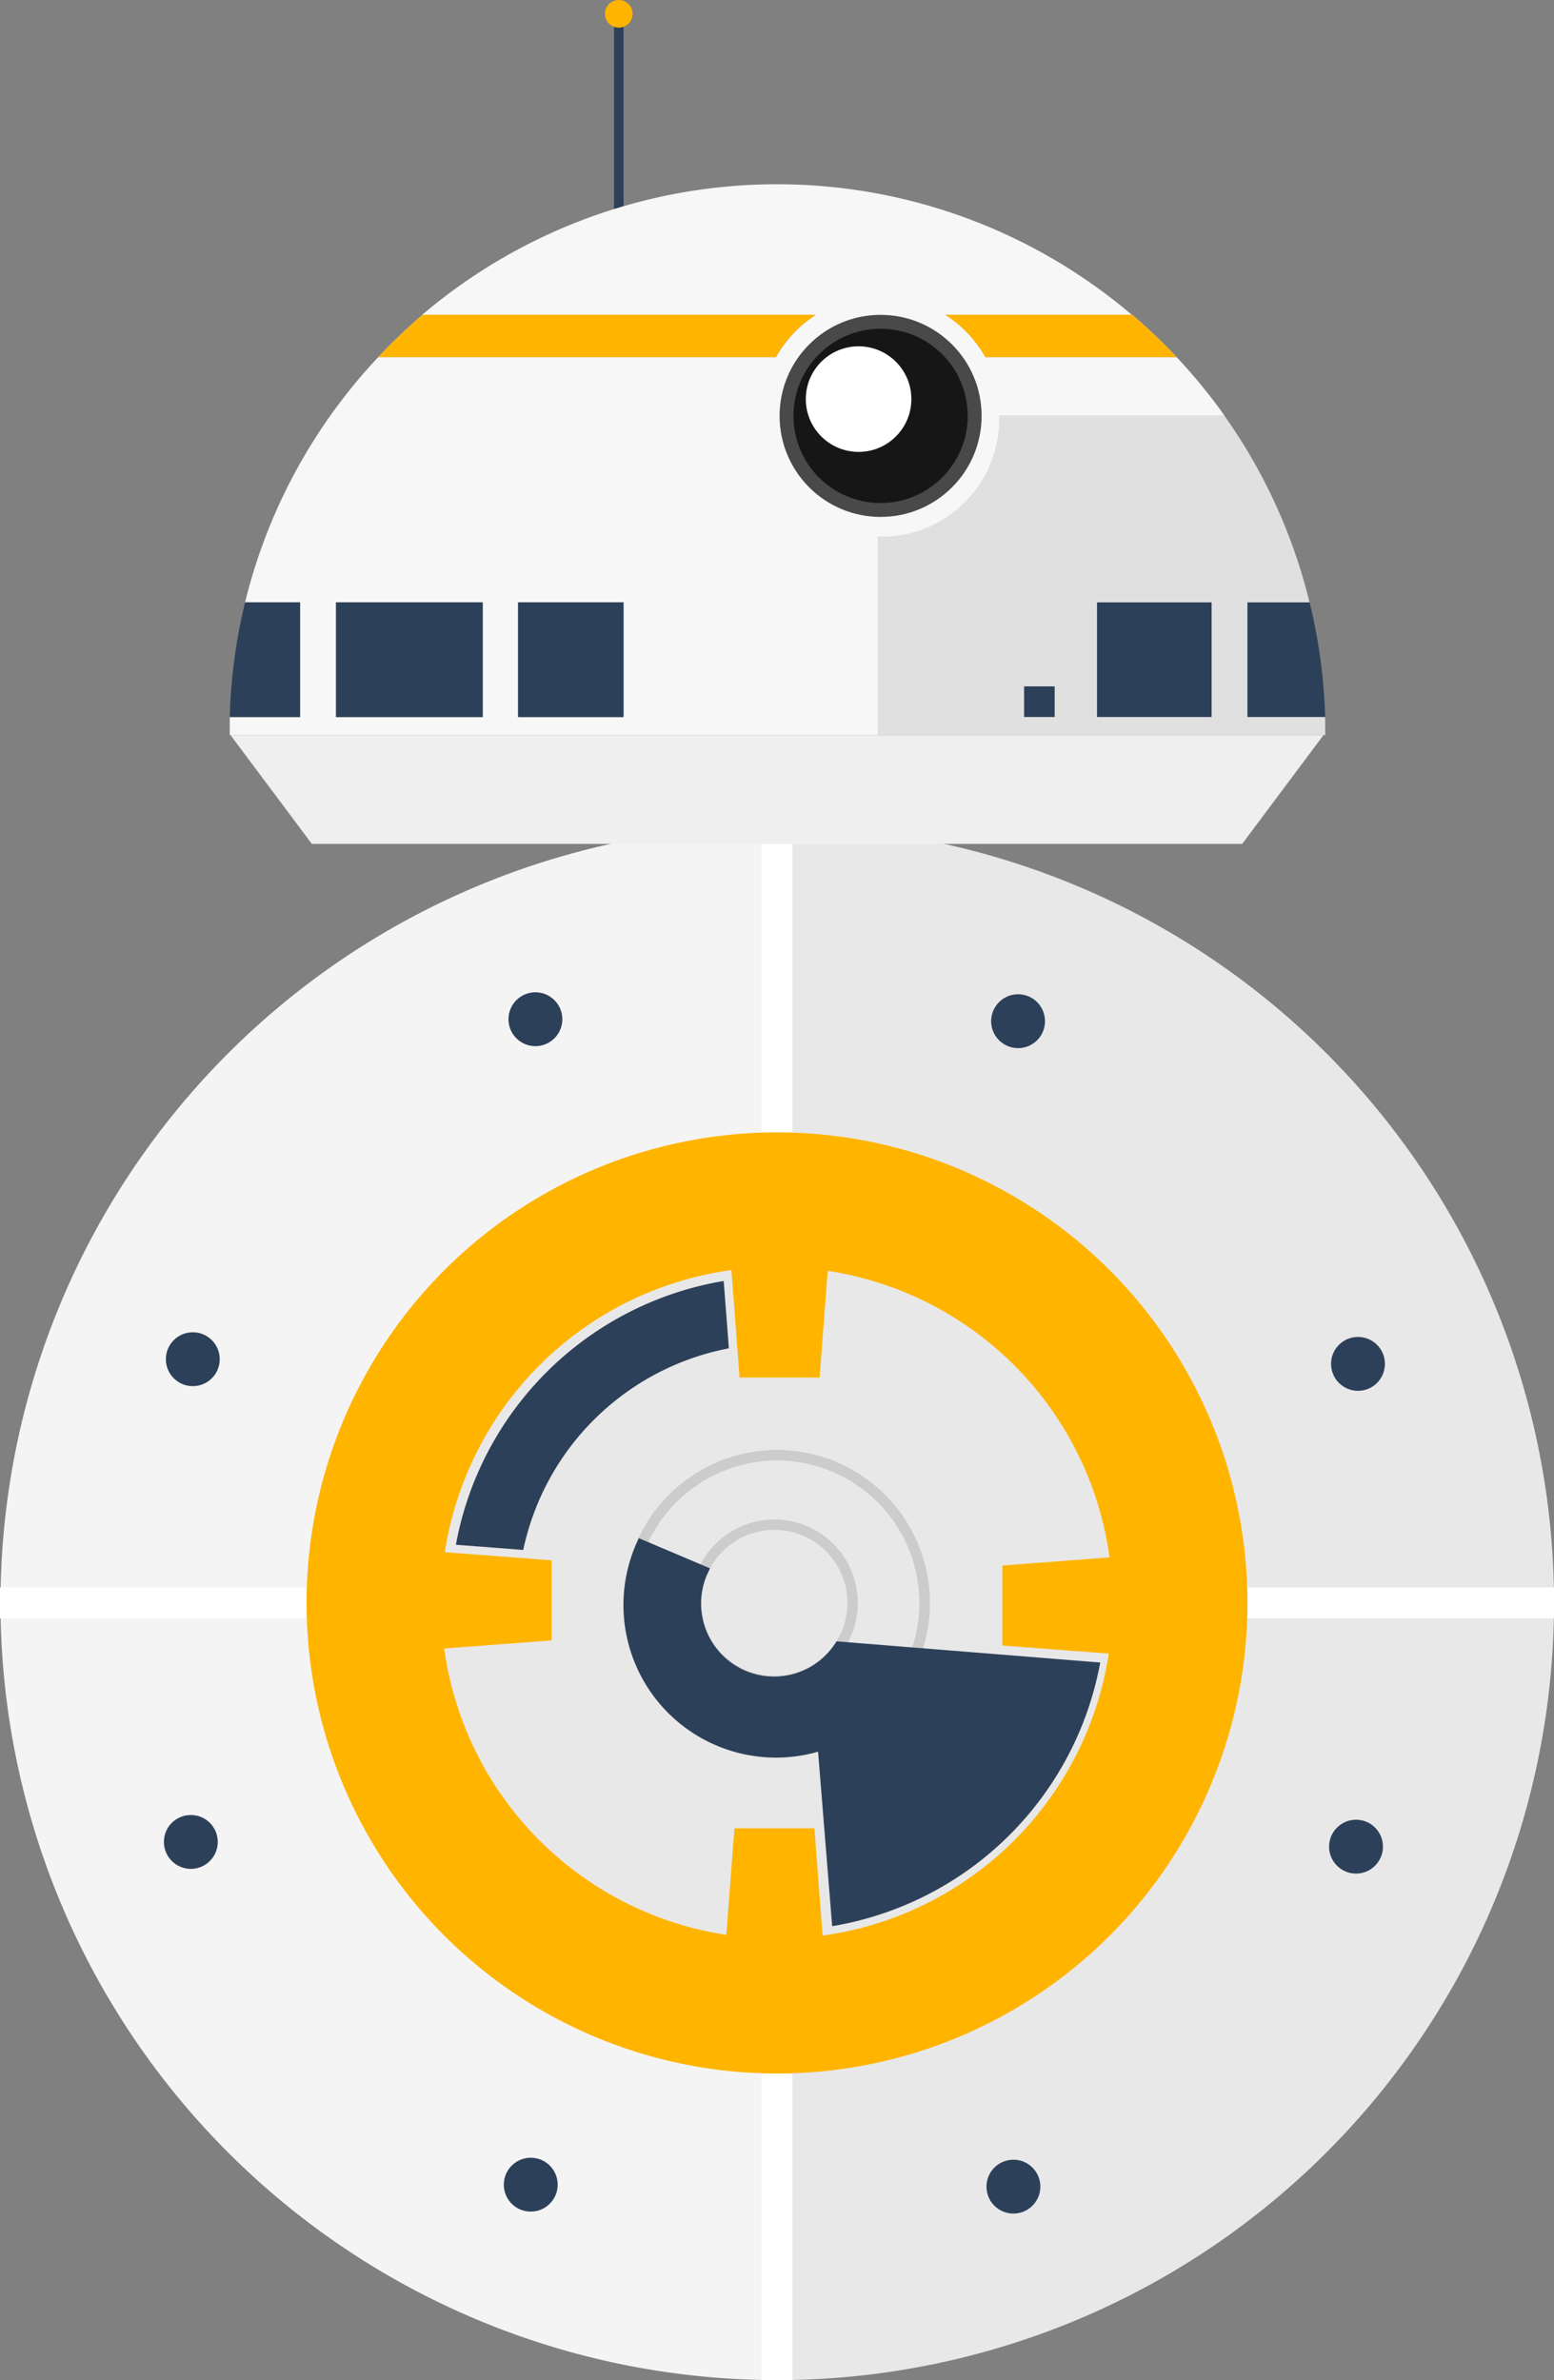 <svg xmlns="http://www.w3.org/2000/svg" xmlns:xlink="http://www.w3.org/1999/xlink" viewBox="0 0 300 459.38"><rect x="0" y="0" width="300" height="459.38" fill="#808080" stroke="none"/><defs><linearGradient id="linear-gradient" x1="269" y1="94.35" x2="336.01" y2="94.35" gradientUnits="userSpaceOnUse"><stop offset="0" stop-color="#232222"/><stop offset="0" stop-color="#171616"/><stop offset="1" stop-color="#161616"/></linearGradient><linearGradient id="linear-gradient-2" x1="153.18" y1="80.27" x2="186.82" y2="80.27" xlink:href="#linear-gradient"/></defs><title>instaling1</title><g id="Layer_2" data-name="Layer 2"><rect x="118.53" y="2.67" width="1.85" height="44.72" fill="#2d4059"/><circle cx="119.46" cy="2.67" r="2.67" fill="#ffb400"/></g><g id="Layer_1" data-name="Layer 1"><path d="M278.9,176.39A150,150,0,1,0,249.5,473.5h0V176.39Z" transform="translate(-99.5 -14.12)" fill="#f4f4f4"/><path d="M399.5,323.5A150,150,0,0,0,278.9,176.39H249.53V473.5A150,150,0,0,0,399.5,323.5Z" transform="translate(-99.5 -14.12)" fill="#e8e8e8"/><line x1="300" y1="309.38" x2="240.82" y2="309.38" fill="#2d4059" stroke="#fff" stroke-miterlimit="10" stroke-width="6"/><line x1="150" y1="459.38" x2="150" y2="400.2" fill="#2d4059" stroke="#fff" stroke-miterlimit="10" stroke-width="6"/><line y1="309.38" x2="59.18" y2="309.38" fill="#2d4059" stroke="#fff" stroke-miterlimit="10" stroke-width="6"/><line x1="150" y1="159.38" x2="150" y2="218.56" fill="#2d4059" stroke="#fff" stroke-miterlimit="10" stroke-width="6"/><line x1="275.5" y1="81.88" x2="245.49" y2="81.88" fill="none"/><line x1="54.51" y1="81.88" x2="30.5" y2="81.88" fill="none"/><polygon points="239.8 162.88 60.2 162.88 44.5 141.88 255.5 141.88 239.8 162.88" fill="#efefef"/><circle cx="150" cy="309.38" r="90.82" fill="#ffb400"/><circle cx="149.97" cy="309.36" r="64.83" fill="#e8e8e8"/><polygon points="193.5 317.6 193.5 302.16 223.5 299.88 223.5 319.88 193.5 317.6" fill="#ffb400"/><polygon points="141.78 352.88 157.22 352.88 159.5 382.88 139.5 382.88 141.78 352.88" fill="#ffb400"/><path d="M242.28,280l-.51-6.64a50.19,50.19,0,0,0-42.25,41.42l6.48.5v15.44l-6.48.5A50.16,50.16,0,1,0,258.2,273.7l-.48,6.3Z" transform="translate(-99.5 -14.12)" fill="none"/><polygon points="140.5 235.88 141.29 246.28 142.27 259.24 142.78 265.88 158.22 265.88 158.7 259.57 159.69 246.56 160.5 235.88 140.5 235.88" fill="#ffb400"/><polygon points="100.02 300.66 87.03 299.68 76.5 298.88 76.5 318.88 87.03 318.08 100.02 317.1 106.5 316.6 106.5 301.16 100.02 300.66" fill="#ffb400"/><path d="M187.51,312.27l13,1a50.22,50.22,0,0,1,39.7-38.91l-1-13A63.18,63.18,0,0,0,187.51,312.27Z" transform="translate(-99.5 -14.12)" fill="#2d4059"/><circle cx="150" cy="309.38" r="28.5" fill="none" stroke="#ccc" stroke-miterlimit="10" stroke-width="2"/><circle cx="150" cy="309.38" r="28.5" fill="none" stroke="#ccc" stroke-miterlimit="10" stroke-width="2"/><circle cx="149.5" cy="309.38" r="15.1" fill="none" stroke="#ccc" stroke-miterlimit="10" stroke-width="2"/><path d="M311.73,335" transform="translate(-99.5 -14.12)" fill="#e8e8e8"/><path d="M352.3,383.83" transform="translate(-99.5 -14.12)" fill="#e8e8e8"/><path d="M272,331.8l-3.16-.26-3.17-.25-2.45-.2L262.1,331l-1.11-.09h0a14.09,14.09,0,0,1-25-12.86l.06-.11.09-.19.42-.93L222.82,311l-.48,1.07-.13.3a29.45,29.45,0,0,0,35.22,39.84l2.72,33.68A63.18,63.18,0,0,0,311.9,335Z" transform="translate(-99.5 -14.12)" fill="#2d4059"/><circle cx="196.54" cy="197.1" r="5.2" fill="#2d4059"/><circle cx="262.16" cy="263.24" r="5.2" fill="#2d4059"/><circle cx="261.78" cy="356.42" r="5.2" fill="#2d4059"/><circle cx="195.64" cy="422.04" r="5.2" fill="#2d4059"/><circle cx="102.46" cy="421.66" r="5.2" fill="#2d4059"/><circle cx="36.84" cy="355.51" r="5.2" fill="#2d4059"/><circle cx="37.22" cy="262.34" r="5.2" fill="#2d4059"/><circle cx="103.36" cy="196.72" r="5.2" fill="#2d4059"/><path d="M335.88,94.32a107.42,107.42,0,0,0-9.23-11.27H289.72A23.28,23.28,0,0,0,282,74.89h36a105.68,105.68,0,0,0-137,0H257a23.28,23.28,0,0,0-7.68,8.16H172.52a105.63,105.63,0,0,0-25.71,47.33h10.62v22.14H143.86c0,1,0,1.95,0,2.93,0,.18,0,.36,0,.55H269V117.75a22.74,22.74,0,0,0,23.43-23.43Zm-143.2,58.2H164.37V130.38h28.31Zm27.2,0H199.52V130.38h20.36Z" transform="translate(-99.5 -14.12)" fill="#f7f7f7"/><path d="M157.43,130.38H146.81a105.45,105.45,0,0,0-2.95,22.14h13.57Z" transform="translate(-99.5 -14.12)" fill="#2d4059"/><rect x="64.87" y="116.26" width="28.32" height="22.14" fill="#2d4059"/><rect x="100.02" y="116.26" width="20.36" height="22.14" fill="#2d4059"/><rect x="197.69" y="132.47" width="5.93" height="5.93" fill="#2d4059"/><rect x="211.77" y="116.26" width="22.14" height="22.14" fill="#2d4059"/><path d="M340.32,152.52h15a105.45,105.45,0,0,0-3-22.14h-12Z" transform="translate(-99.5 -14.12)" fill="#2d4059"/><path d="M336,94.32h-.13l.05.07Z" transform="translate(-99.5 -14.12)" fill="url(#linear-gradient)"/><path d="M335.88,94.32H292.43A22.74,22.74,0,0,1,269,117.75V156l66.93-61.61Z" transform="translate(-99.5 -14.12)" fill="#f7f7f7"/><path d="M355.3,152.52h-15V130.38h12a105.18,105.18,0,0,0-16.41-36l-.05-.07H292.43A22.74,22.74,0,0,1,269,117.75V156h86.33c0-.19,0-.37,0-.55C355.34,154.47,355.32,153.49,355.3,152.52Zm-52.19,0h-5.92v-5.93h5.92Zm30.3,0H311.27V130.38h22.14Z" transform="translate(-99.5 -14.12)" fill="#e0e0e0"/><circle cx="170" cy="80.27" r="19.5" fill="#494949"/><circle cx="170" cy="80.27" r="16.82" fill="url(#linear-gradient-2)"/><circle cx="165.75" cy="77.03" r="10.19" fill="#fff"/><rect x="64.87" y="116.26" width="28.32" height="22.14" fill="none"/><rect x="100.02" y="116.26" width="20.36" height="22.14" fill="none"/><path d="M257,74.89H181.07a108,108,0,0,0-8.55,8.16h76.76A23.28,23.28,0,0,1,257,74.89Z" transform="translate(-99.5 -14.12)" fill="#f7f7f7"/><path d="M257,74.89H181.07a108,108,0,0,0-8.55,8.16h76.76A23.28,23.28,0,0,1,257,74.89Z" transform="translate(-99.5 -14.12)" fill="#ffb400"/><path d="M289.72,83.05h36.93a106.5,106.5,0,0,0-8.57-8.16H282A23.28,23.28,0,0,1,289.72,83.05Z" transform="translate(-99.5 -14.12)" fill="#f7f7f7"/><path d="M289.72,83.05h36.93a106.5,106.5,0,0,0-8.57-8.16H282A23.28,23.28,0,0,1,289.72,83.05Z" transform="translate(-99.5 -14.12)" fill="#ffb400"/></g></svg>